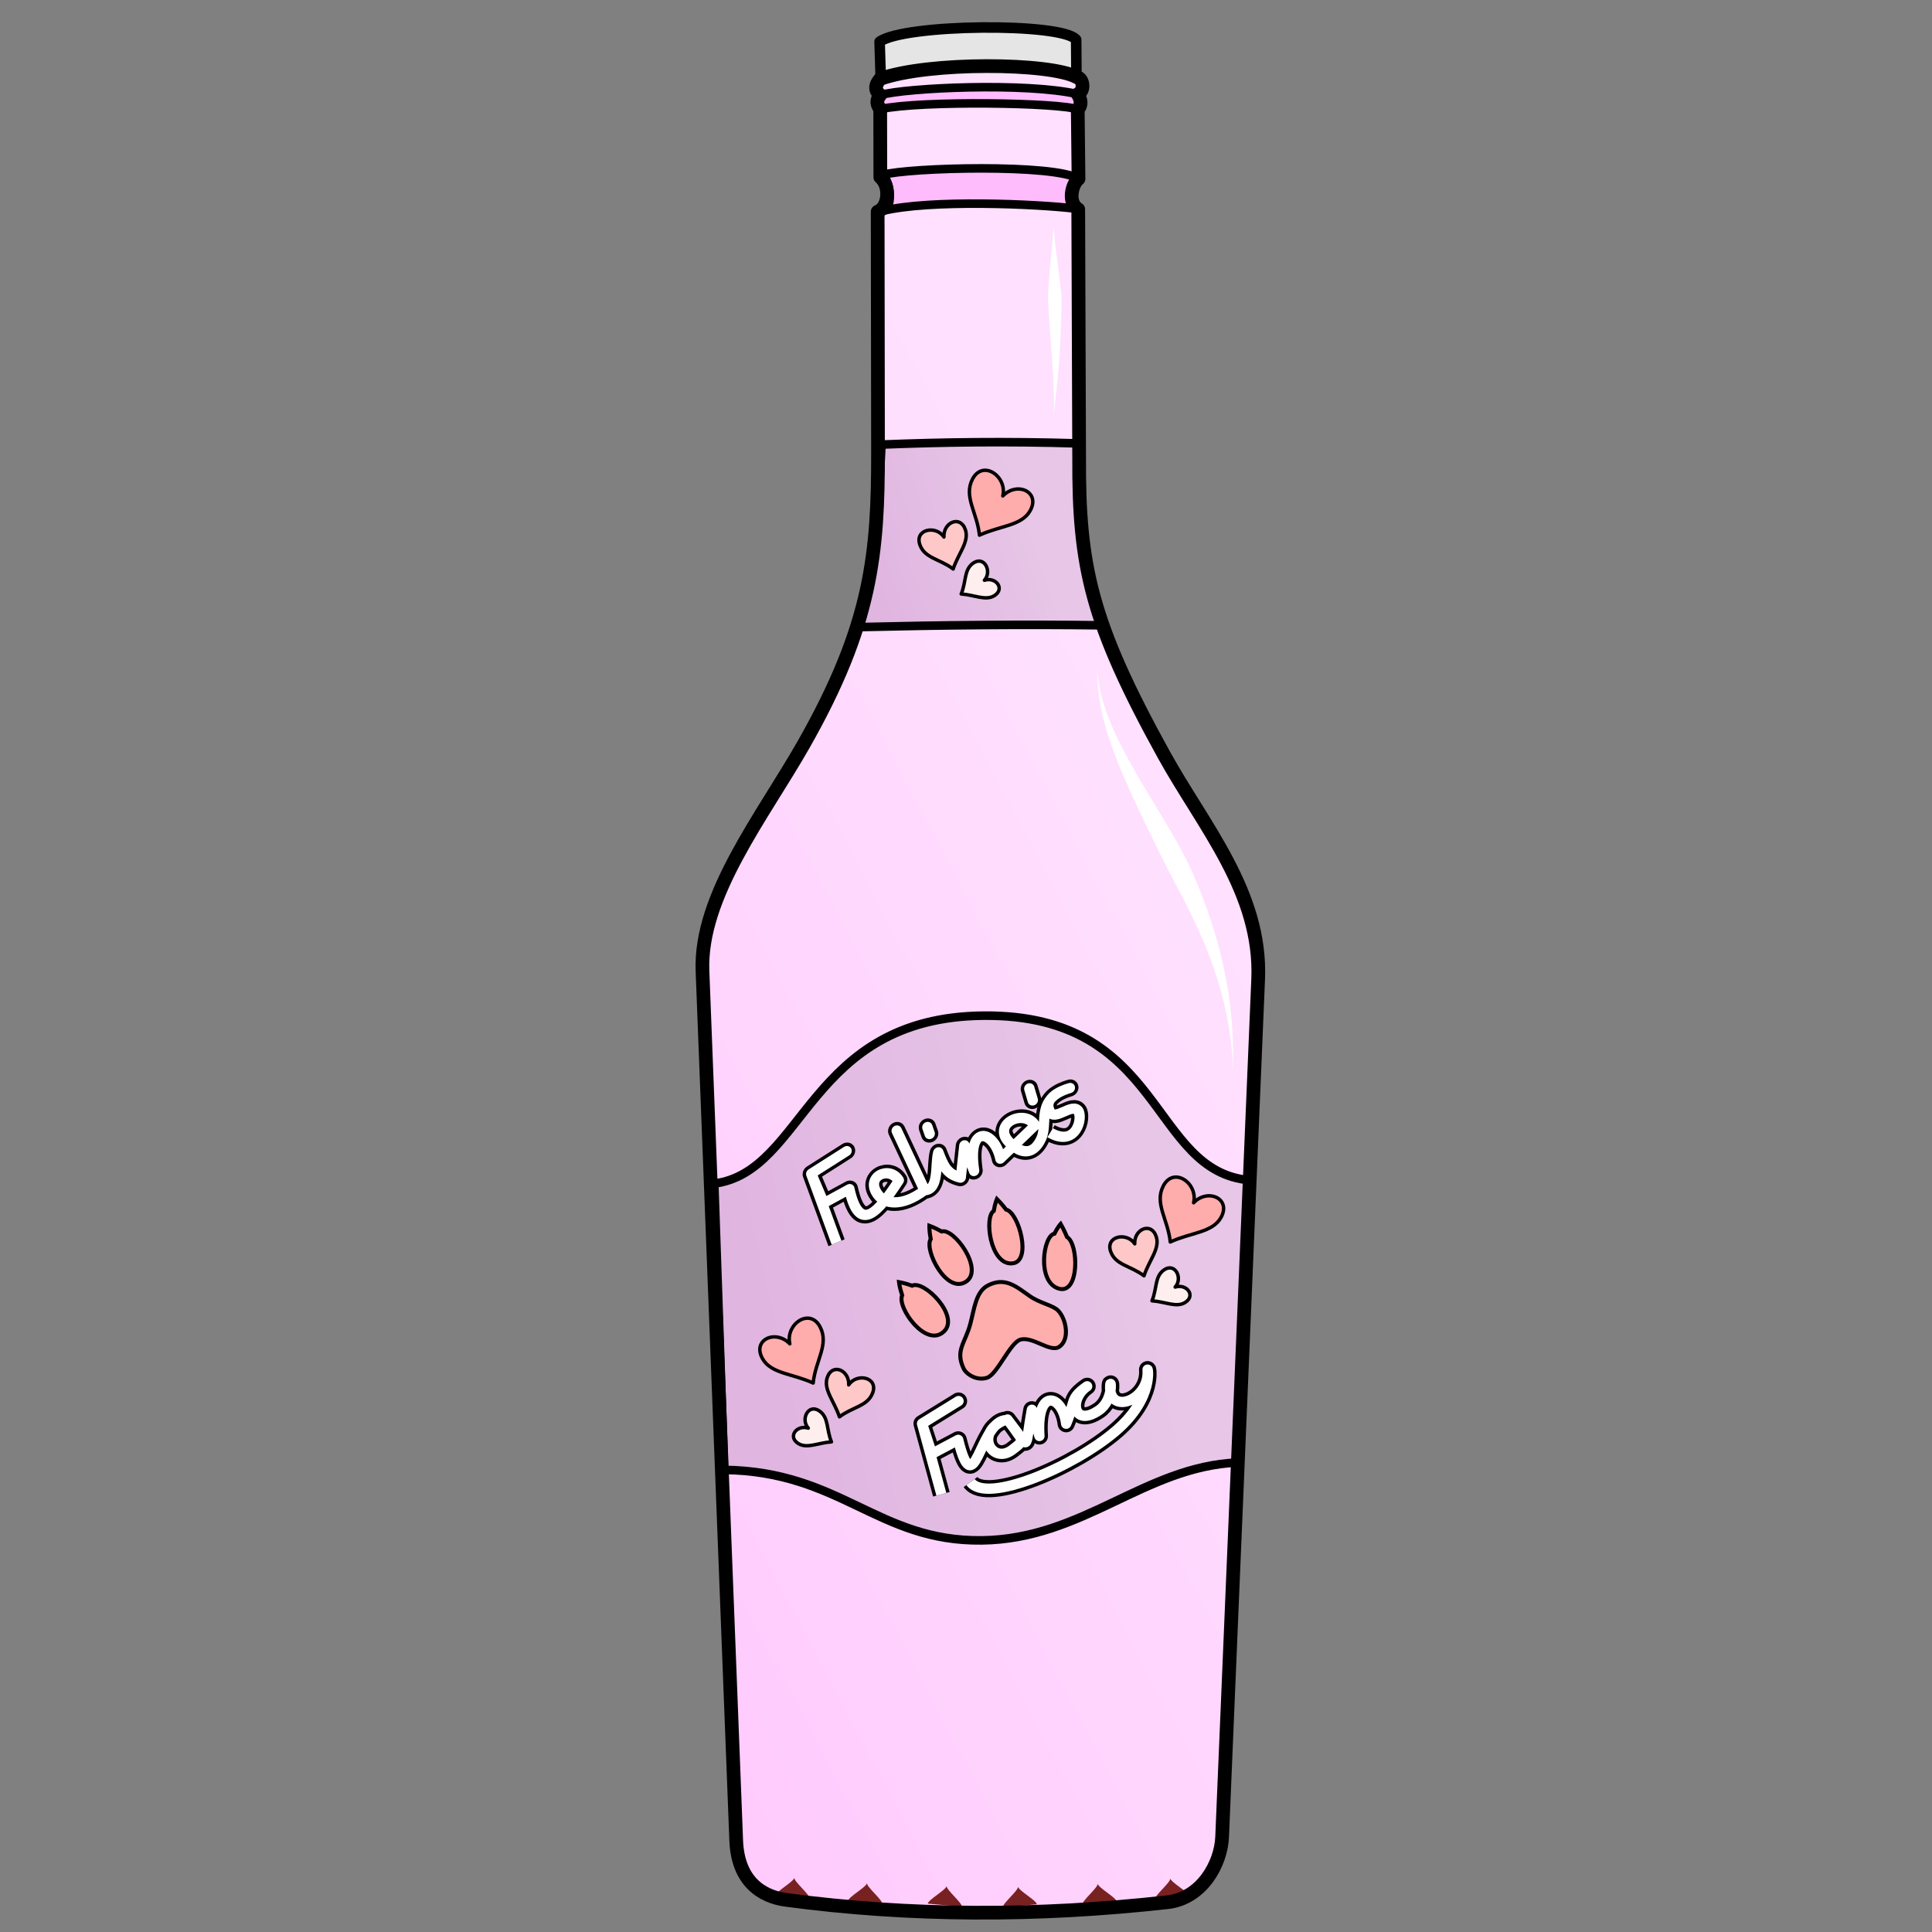 <svg version="1.1" viewBox="0 0 64 64" xmlns="http://www.w3.org/2000/svg" xmlns:xlink="http://www.w3.org/1999/xlink">
 <rect x="0" y="0" width="64" height="64" fill="#808080" stroke="none"/>
 <defs>
  <linearGradient id="linearGradient1136">
   <stop stop-color="#e0b5e0" offset="0"/>
   <stop stop-color="#e7c6e7" offset="1"/>
  </linearGradient>
  <linearGradient id="linearGradient1020" x1="76.703" x2="98.659" y1="49.714" y2="38.113" gradientTransform="matrix(1.136 0 0 1.136 -66.176 -3.14)" gradientUnits="userSpaceOnUse">
   <stop stop-color="#ffcbfd" offset="0"/>
   <stop stop-color="#ffe0fe" offset="1"/>
  </linearGradient>
  <linearGradient id="linearGradient1130" x1="83.654" x2="88.448" y1="20.04" y2="18.362" gradientTransform="matrix(1.136 0 0 1.136 -66.176 -3.14)" gradientUnits="userSpaceOnUse" xlink:href="#linearGradient1136"/>
  <linearGradient id="linearGradient1138" x1="80.678" x2="92.203" y1="44.339" y2="41.695" gradientTransform="matrix(1.136 0 0 1.136 -66.176 -3.14)" gradientUnits="userSpaceOnUse" xlink:href="#linearGradient1136"/>
 </defs>
 <g>
  <path d="m29.176 2.595-0.038-1.214c0.823-0.591 6.031-0.639 6.511-0.07l0.009 1.214z" fill="#e5e5e5" stroke="#000" stroke-linecap="round" stroke-linejoin="round" stroke-width=".35"/>
  <path d="m24.388 60.972c0.052 1.35 0.844 1.856 1.656 1.964 4.08 0.544 8.293 0.56 12.63 0.077 1.139-0.127 1.772-1.27 1.81-2.156l1.194-28.417c0.121-2.876-1.816-5.073-3.119-7.431-2.421-4.384-2.828-6.246-2.811-9.857l-0.03-8.22c-0.362-0.215-0.21-0.843 9e-3 -1.008l-0.025-2.299c0.155-0.155 0.096-0.35 0-0.505 0.26-0.124 0.161-0.547-0.025-0.56-0.875-0.487-4.921-0.52-6.519 0.054-0.187 0.216-0.176 0.392 0 0.535-0.148 0.177-0.104 0.326 0 0.466l0.004 2.256c0.352 0.3 0.271 1.01-0.088 1.141l0.011 7.946c0.005 3.362-0.2 5.723-2.464 9.703-1.355 2.382-3.447 5.008-3.35 7.508z" fill="url(#linearGradient1020)"/>
  <g stroke="#000">
   <g stroke-width=".284">
    <path d="m29.202 14.727c1.982-0.079 4.103-0.113 6.546-0.038-0.013 2.149 0.1 4.245 0.77 6.026-2.598-0.037-5.295-0.008-8.048 0.058 0.567-1.989 0.619-4.056 0.732-6.045z" fill="url(#linearGradient1130)" stroke-linecap="round" stroke-linejoin="round"/>
    <path d="m23.661 39.207c3.02-0.393 3.093-5.517 8.932-5.562 6.002-0.046 5.476 5.175 8.82 5.453l-0.429 9.351c-3.079 0.136-5.107 2.537-8.459 2.578-3.449 0.043-4.669-2.285-8.537-2.335z" fill="url(#linearGradient1138)" fill-rule="evenodd"/>
    <path d="m29.229 6.99c1.556-0.389 5.131-0.235 6.413-0.077-0.157-0.321-0.199-0.64 0.085-0.99-0.78-0.5-5.611-0.377-6.486-0.13 0.272 0.222 0.353 1.177-0.012 1.197z" fill="#ffbcfc" stroke-linecap="round" stroke-linejoin="round"/>
   </g>
   <g transform="matrix(.122 -.052 .054 .12 27.19 40.588)" fill="#ffaeae" fill-rule="evenodd">
    <path d="m17.146 36.774c-5.846 2.141-8.256-10.334-5.786-12.517 0.204-2.127 0.636-3.386 0.636-3.386s1.4 0.95 2.604 2.142c3.336-0.241 7.838 11.823 2.546 13.761zm5.124 14.963c-2.663-0.203-4.374-2.82-4.415-4.418-0.131-5.097 2.97-5.752 6.118-9.735 2.483-3.143 4.553-6.885 7.893-7.142 4.866-0.374 6.362 3.053 8.455 6.555 1.672 2.797 4.393 4.43 5.016 6.236 0.955 2.767-0.235 7.828-3.478 8.467-2.64 0.52-4.875-4.975-8.027-5.496-2.632-0.435-8.867 5.74-11.562 5.533zm5.111-24.347c-5.857 1.183-6.416-11.552-3.763-13.317 0.49-2.073 1.075-3.25 1.075-3.25s1.199 1.165 2.179 2.537c3.205 0.296 5.81 12.96 0.51 14.03zm12.34 0.351c-5.284-1.724-1.643-13.637 1.147-13.98 1.078-1.66 1.948-2.457 1.948-2.457s0.628 1.64 1.006 3.364c2.587 1.806 0.682 14.633-4.1 13.073zm8.057 10.476c-4.52-3.68 1.871-13.914 4.572-13.192 1.426-1.211 2.44-1.658 2.44-1.658s0.178 1.836 0.1 3.66c1.974 2.739-3.02 14.52-7.112 11.19z" fill="#ffaeae"/>
   </g>
   <g stroke-linecap="round" stroke-linejoin="round" stroke-width=".114">
    <path d="m25.259 45.007c-0.354-0.63 0.436-0.98 0.905-0.491-0.153-0.647 0.661-1.216 1.004-0.558 0.302 0.58-0.153 1.104-0.231 1.857-0.684-0.316-1.396-0.307-1.678-0.808z" fill="#ffacac"/>
    <path d="m27.402 45.64c0.158-0.502 0.739-0.257 0.712 0.236 0.268-0.404 0.977-0.255 0.797 0.256-0.158 0.45-0.664 0.469-1.103 0.803-0.173-0.522-0.533-0.895-0.407-1.295z" fill="#ffc8c8"/>
    <path d="m26.445 47.819c-0.362-0.226-0.051-0.631 0.33-0.51-0.262-0.292-8.45e-4 -0.817 0.363-0.573 0.321 0.216 0.233 0.616 0.405 1.028-0.444 0.029-0.81 0.235-1.098 0.055z" fill="#fee"/>
    <path d="m40.445 40.334c0.354-0.63-0.436-0.98-0.905-0.491 0.153-0.647-0.661-1.216-1.004-0.558-0.302 0.58 0.153 1.104 0.231 1.857 0.684-0.316 1.396-0.307 1.678-0.808z" fill="#ffacac"/>
    <path d="m38.302 40.968c-0.158-0.502-0.739-0.257-0.712 0.236-0.268-0.404-0.977-0.255-0.797 0.256 0.158 0.45 0.664 0.469 1.103 0.803 0.173-0.522 0.533-0.895 0.407-1.295z" fill="#ffc8c8"/>
    <path d="m39.259 43.146c0.362-0.226 0.051-0.631-0.33-0.51 0.262-0.292 8.44e-4 -0.817-0.363-0.573-0.321 0.216-0.233 0.616-0.405 1.028 0.444 0.029 0.81 0.235 1.098 0.055z" fill="#fee"/>
   </g>
  </g>
 </g>
 <g stroke-linejoin="round">
  <g transform="matrix(1.076 -.44 .365 1.05 -74.501 37.817)" stroke="#000" stroke-width=".5">
   <path d="m82.223 37.646-0.036-2.194 1.165-0.222-1.165 0.222 0.061 0.956 0.823-0.097c-0.158 1.387 0.58 0.944 1.414 0.321-0.109-0.54-0.899-0.498-0.695 0.16 0.097 0.313 0.506 0.62 1.299 0.399l-0.195-1.965 0.195 1.965c0.402 0.16 0.526-0.61 0.722-0.893 0.017 0.427 0.016 0.694 0.371 0.953l0.398-0.851 0.024 0.818c0.256-1.419 0.929-0.891 0.824-0.044l1.243-0.525c-0.118-0.61-1.212-0.543-0.828 0.224 0.297 0.595 0.653 0.449 0.887 0.192 0.337-0.369 0.194-1.16 1.232-1.056 0 0-0.811-0.125-0.764 0.41 0.032 0.361 0.684 0.004 0.774 0.317 0.068 0.238-0.39 0.992-0.961 0.284" fill="none"/>
   <path d="m88.864 35.559-0.017 0.373" fill="#f6d1d1" stroke-linecap="round"/>
   <path d="m85.754 35.475-1e-6 0.22" fill="#f6d1d1" stroke-linecap="round"/>
  </g>
  <g transform="matrix(1.076 -.44 .365 1.05 -74.501 37.817)" stroke="#fff" stroke-width=".3">
   <path d="m82.223 37.646-0.036-2.194 1.165-0.222-1.165 0.222 0.061 0.956 0.823-0.097c-0.158 1.387 0.58 0.944 1.414 0.321-0.109-0.54-0.899-0.498-0.695 0.16 0.097 0.313 0.506 0.62 1.299 0.399l-0.195-1.965 0.195 1.965c0.402 0.16 0.526-0.61 0.722-0.893 0.017 0.427 0.016 0.694 0.371 0.953l0.398-0.851 0.024 0.818c0.256-1.419 0.929-0.891 0.824-0.044l1.243-0.525c-0.118-0.61-1.212-0.543-0.828 0.224 0.297 0.595 0.653 0.449 0.887 0.192 0.337-0.369 0.194-1.16 1.232-1.056 0 0-0.811-0.125-0.764 0.41 0.032 0.361 0.684 0.004 0.774 0.317 0.068 0.238-0.39 0.992-0.961 0.284" fill="none"/>
   <path d="m88.864 35.559-0.017 0.373" fill="#f6d1d1" stroke-linecap="round"/>
   <path d="m85.754 35.475-1e-6 0.22" fill="#f6d1d1" stroke-linecap="round"/>
  </g>
  <path d="m31.184 49.5-0.64-2.342 1.209-0.746-1.209 0.746 0.328 1.001 0.87-0.462c0.531 2.154 0.696-0.498 1.525-0.648-1.003 0.415-0.398 1.483 0.264 0.979 0.447-0.34 0.377-0.282-0.157-1.005 0.784 1.022 0.548 1.09 0.808-0.323l0.25 0.869c-0.11-1.636 0.768-1.362 0.886-0.406 0.31-0.726 0.106-0.833 0.695-1.24-0.606 0.406-0.473 1.376 0.382 0.801 0.501-0.337 0.399-1.089 0.382-0.832-0.066 1.012 1.32 0.502 1.238-0.521-0.008-0.103 0.241 0.911-1.039 2.018-1.367 1.183-4.286 2.445-4.825 1.706" fill="none" stroke="#000" stroke-width=".568"/>
  <path d="m31.184 49.5-0.64-2.342 1.209-0.746-1.209 0.746 0.328 1.001 0.87-0.462c0.531 2.154 0.696-0.498 1.525-0.648-1.003 0.415-0.398 1.483 0.264 0.979 0.447-0.34 0.377-0.282-0.157-1.005 0.784 1.022 0.548 1.09 0.808-0.323l0.25 0.869c-0.11-1.636 0.768-1.362 0.886-0.406 0.31-0.726 0.106-0.833 0.695-1.24-0.606 0.406-0.473 1.376 0.382 0.801 0.501-0.337 0.399-1.089 0.382-0.832-0.066 1.012 1.32 0.502 1.238-0.521-0.008-0.103 0.241 0.911-1.039 2.018-1.367 1.183-4.286 2.445-4.825 1.706" fill="none" stroke="#fff" stroke-width=".341"/>
 </g>
 <path d="m36.348 21.938c-0.021 0.691 0.184 1.583 0.823 2.827 0.532 1.036 1.266 2.161 1.748 3.006 0.139 0.244 0.255 0.457 0.347 0.638 0.28 0.549 0.781 1.712 1.123 3.02 0.471 1.797 0.483 3.16 0.445 4.34 0.036-1.127-0.181-2.591-0.818-4.218-0.474-1.21-1.1-2.301-1.368-2.827-0.086-0.17-0.199-0.399-0.318-0.641-0.391-0.799-1.058-2.148-1.442-3.194-0.508-1.38-0.561-2.236-0.54-2.951z" fill="#fff"/>
 <g fill="#782121">
  <path d="m26.254 62.839 0.566 0.051c0.012-0.127-0.519-0.56-0.508-0.687-0.012 0.127-0.612 0.457-0.623 0.584l0.566 0.051z"/>
  <path d="m28.661 63.016 0.566 0.051c0.012-0.127-0.519-0.56-0.508-0.687-0.012 0.127-0.612 0.457-0.623 0.584l0.566 0.051z"/>
  <path d="m31.299 63.112 0.566 0.051c0.012-0.127-0.519-0.56-0.508-0.687-0.012 0.127-0.612 0.457-0.623 0.584l0.566 0.051z"/>
  <path d="m38.827 62.86 0.566-0.051c-0.012-0.127-0.612-0.457-0.623-0.584 0.012 0.127-0.519 0.56-0.508 0.687l0.566-0.051z"/>
  <path d="m36.42 63.036 0.566-0.051c-0.012-0.127-0.612-0.457-0.623-0.584 0.012 0.127-0.519 0.56-0.508 0.687l0.566-0.051z"/>
  <path d="m33.782 63.133 0.566-0.051c-0.012-0.127-0.612-0.457-0.623-0.584 0.012 0.127-0.519 0.56-0.508 0.687l0.566-0.051z"/>
 </g>
 <g stroke="#000" stroke-linecap="round" stroke-linejoin="round">
  <g stroke-width=".114">
   <path d="m34.124 16.92c0.354-0.63-0.436-0.98-0.905-0.491 0.153-0.647-0.661-1.216-1.004-0.558-0.302 0.58 0.153 1.104 0.231 1.857 0.684-0.316 1.396-0.307 1.678-0.808z" fill="#ffacac"/>
   <path d="m31.981 17.554c-0.158-0.502-0.739-0.257-0.712 0.236-0.268-0.404-0.977-0.255-0.797 0.256 0.158 0.45 0.664 0.469 1.103 0.803 0.173-0.522 0.533-0.895 0.407-1.295z" fill="#ffc8c8"/>
   <path d="m32.939 19.732c0.362-0.226 0.051-0.631-0.33-0.51 0.262-0.292 8.45e-4 -0.817-0.363-0.573-0.321 0.216-0.233 0.616-0.405 1.028 0.444 0.029 0.81 0.235 1.098 0.055z" fill="#fee"/>
  </g>
  <path d="m29.158 3.615c1.373-0.292 5.935-0.216 6.544 0.009 0.004-0.254 0.042-0.155 0-0.505-1.714-0.394-5.668-0.217-6.544 0.03-0.057 0.222 0.014 0.264 0 0.466z" fill="#ffbcfe" stroke-width=".284"/>
 </g>
 <path d="m24.388 60.972c0.052 1.35 0.844 1.856 1.656 1.964 4.08 0.544 8.293 0.56 12.63 0.077 1.139-0.127 1.772-1.27 1.81-2.156l1.194-28.417c0.121-2.876-1.816-5.073-3.119-7.431-2.421-4.384-2.828-6.246-2.811-9.857l-0.03-8.22c-0.362-0.215-0.21-0.843 9e-3 -1.008l-0.025-2.299c0.155-0.155 0.096-0.35 0-0.505 0.26-0.124 0.161-0.547-0.025-0.56-0.875-0.487-4.921-0.52-6.519 0.054-0.187 0.216-0.176 0.392 0 0.535-0.148 0.177-0.104 0.326 0 0.466l0.004 2.256c0.352 0.3 0.271 1.01-0.088 1.141l0.011 7.946c0.005 3.362-0.2 5.723-2.464 9.703-1.355 2.382-3.447 5.008-3.35 7.508z" fill="none" stroke="#000" stroke-linecap="round" stroke-linejoin="round" stroke-width=".454"/>
 <path d="m34.9 7.411c-0.001 0.472-0.195 1.986-0.183 2.501 0.004 0.191 0.022 0.465 0.046 0.789 0.095 1.291 0.195 2.493 0.137 3.217 0.1-1.248 0.183-1.393 0.251-3.224 0.012-0.323 0.017-0.604 0.013-0.792-0.012-0.516-0.265-2.019-0.264-2.491z" fill="#fff"/>
</svg>
